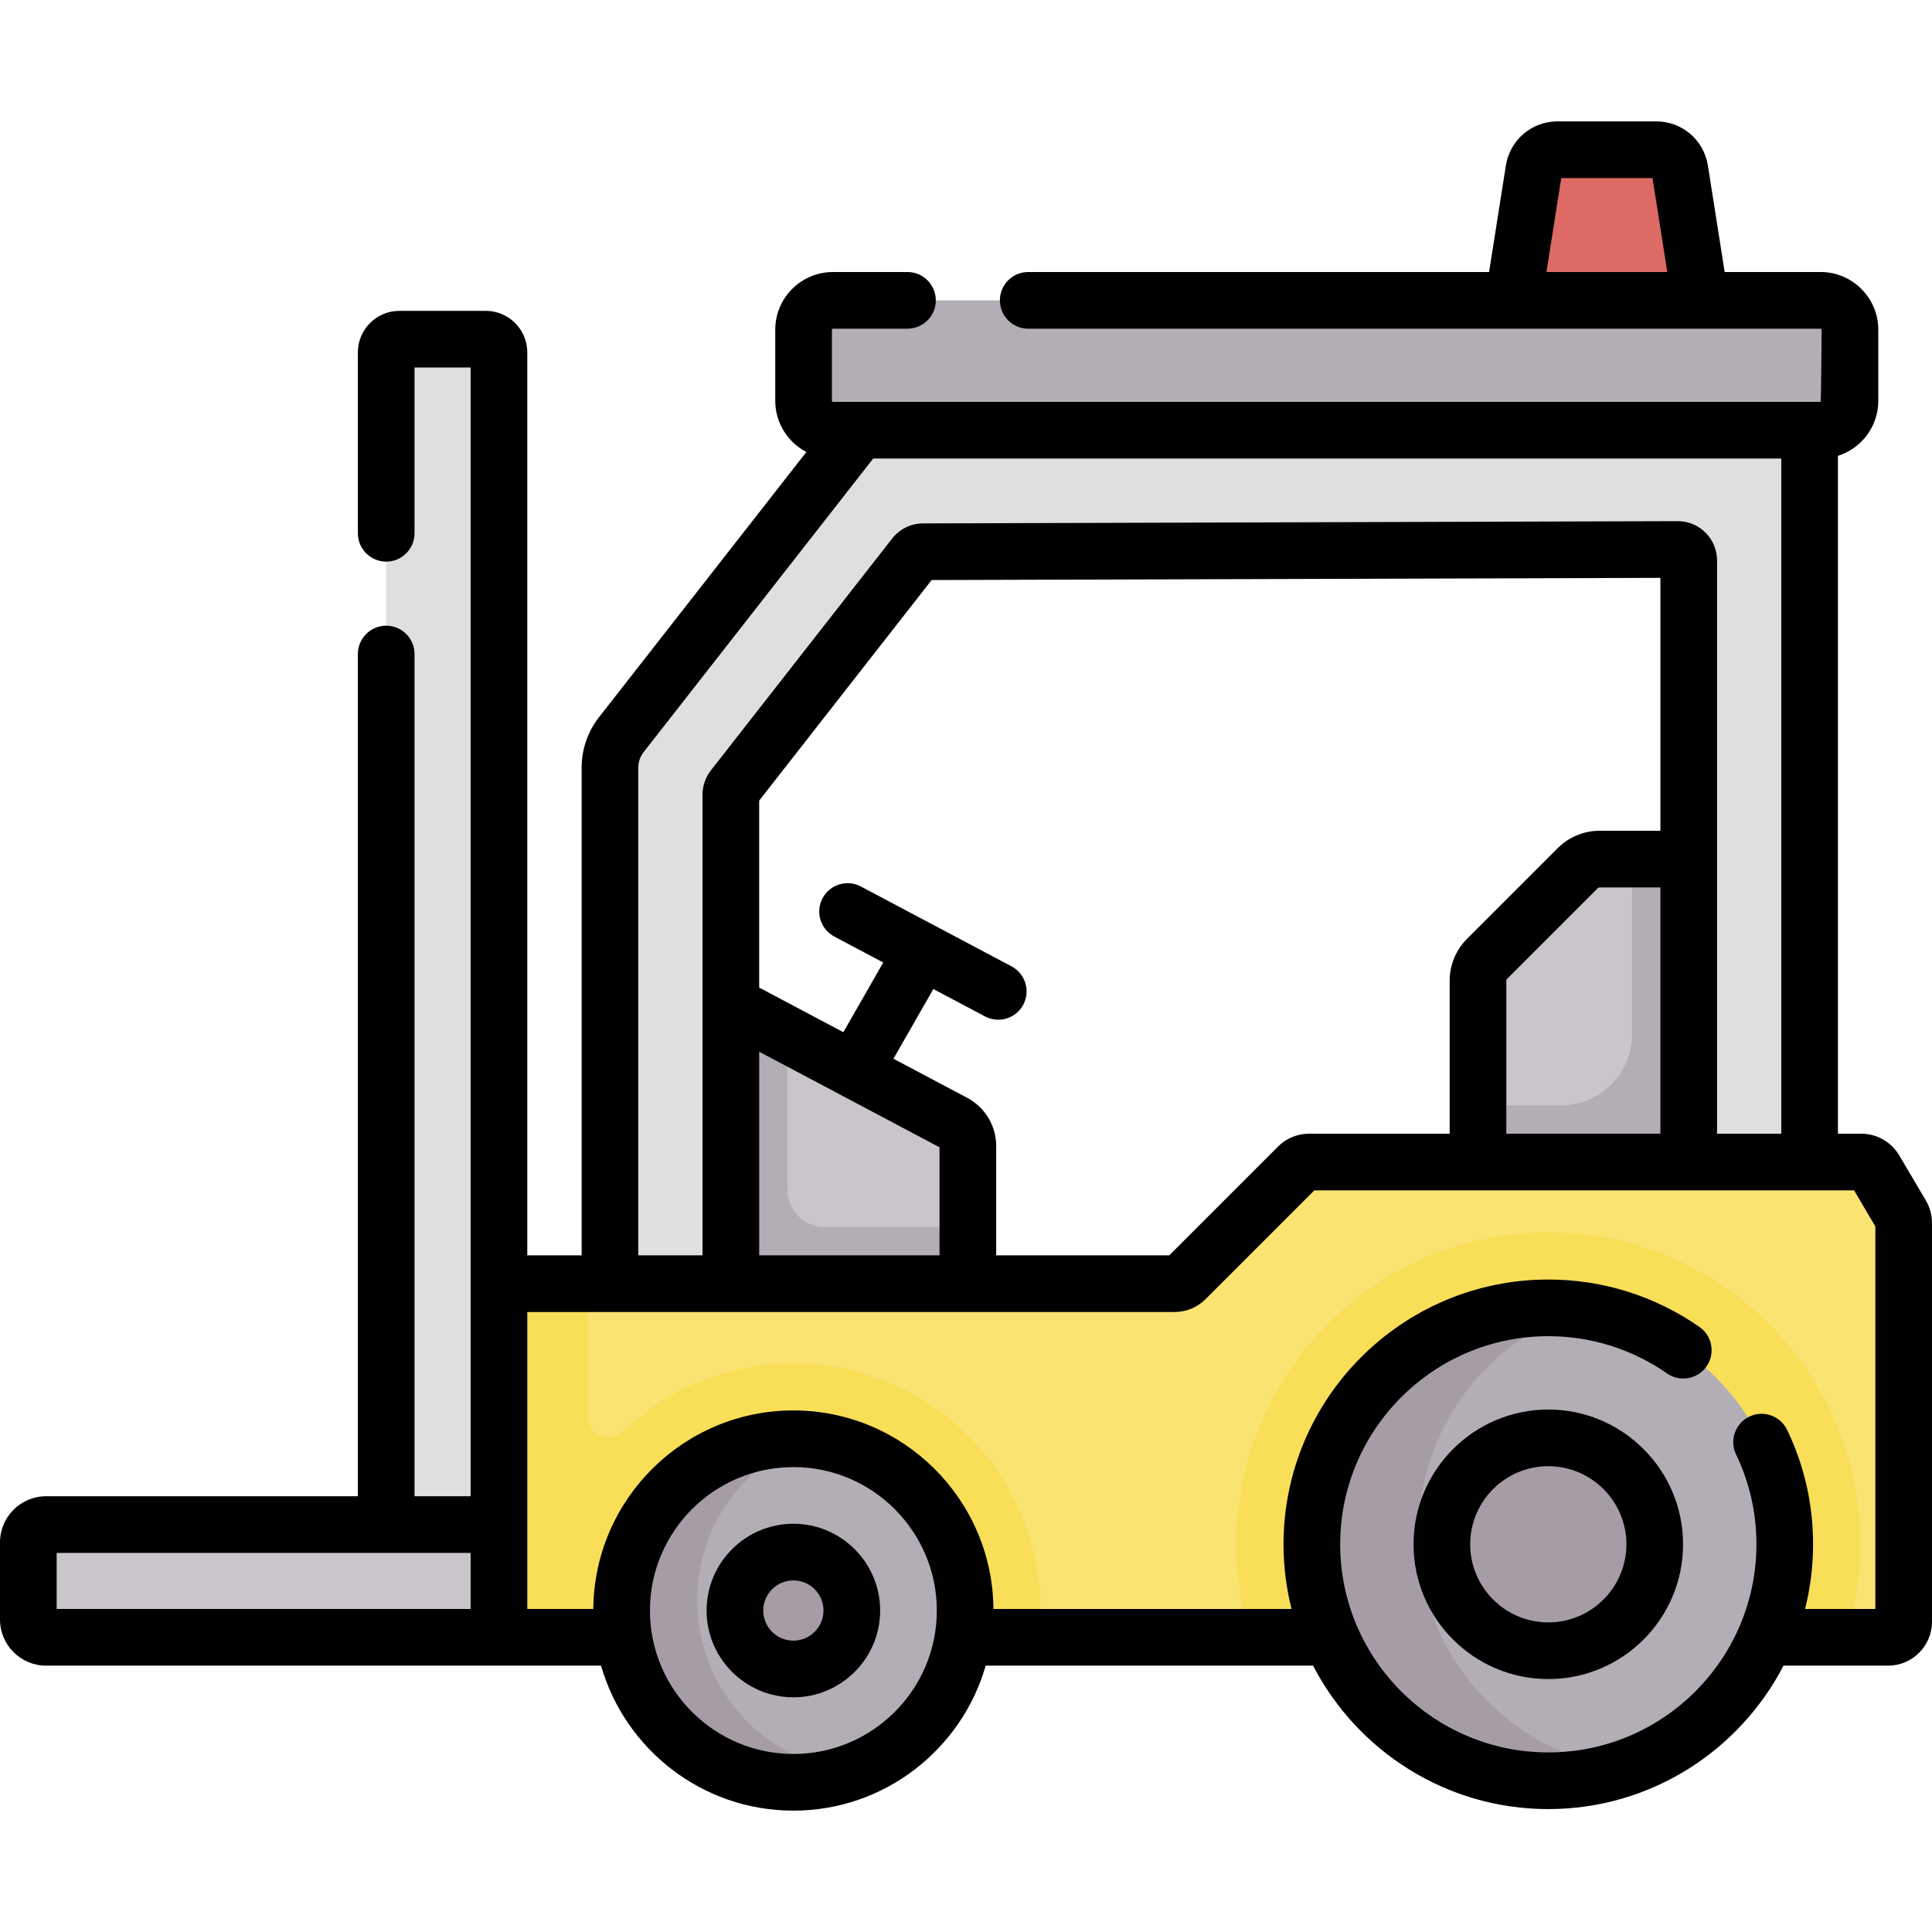 <svg id="Capa_1" enable-background="new 0 0 511.455 511.455" height="512" viewBox="0 0 511.455 511.455" width="512" xmlns="http://www.w3.org/2000/svg"><g><g><path d="m450.162 79.51-5.443-34.51c-.488-3.093-3.153-5.37-6.284-5.37h-26.1c-3.131 0-5.796 2.278-6.284 5.37l-5.443 34.51-3.924 18.429h55.719z" fill="#de6a66"/><path d="m423.531 227.422c-2.212 0-4.333.879-5.896 2.442l-23.929 23.929c-1.564 1.564-2.442 3.685-2.442 5.896v83.84h75.794v-116.107z" fill="#cac5cb"/><path d="m432.055 227.422v46.354c0 10.411-8.44 18.85-18.85 18.85h-21.941v50.903h40.791 35.003v-50.903-65.205h-35.003z" fill="#b3adb5"/><path d="m256.218 303.395c0-2.578-1.425-4.946-3.703-6.153l-82.533-43.041v126.444h85.519z" fill="#cac5cb"/><path d="m208.479 315.019v-40.742l-38.497-20.076v70.619 55.824h38.497 47.023l.518-55.824h-37.739c-5.414.001-9.802-4.388-9.802-9.801z" fill="#b3adb5"/><path d="m479.055 346.227h-32v-197.849c0-1.613-1.31-2.92-2.923-2.915l-199.75.598c-.894.003-1.737.415-2.287 1.119l-47.996 61.382c-.401.513-.619 1.145-.619 1.795v160.176h-32v-167.376c0-3.129 1.047-6.168 2.974-8.632l63.056-80.642 15.297-17.187h236.248z" fill="#e1dee2"/><g><path d="m481.962 113.883h-261.453c-4.295 0-7.777-3.482-7.777-7.777v-18.82c0-4.295 3.482-7.777 7.777-7.777h261.453c4.295 0 7.777 3.482 7.777 7.777v18.82c-.001 4.295-3.482 7.777-7.777 7.777z" fill="#b3adb5"/><path d="m499.835 433.442c2.275 0 4.12-1.845 4.12-4.12v-105.588c0-.737-.197-1.46-.572-2.094l-7.074-11.988c-.741-1.256-2.09-2.026-3.548-2.026h-146.22c-1.093 0-2.141.434-2.913 1.207l-29.781 29.781c-.773.773-1.82 1.207-2.913 1.207h-194.845v93.622h383.746z" fill="#fbe372"/><path d="m492.473 408.821c0-45.542-37.051-82.594-82.594-82.594s-82.594 37.051-82.594 82.594c0 8.572 1.315 16.842 3.749 24.621h157.689c2.436-7.779 3.75-16.049 3.75-24.621z" fill="#f9de58"/><circle cx="409.879" cy="408.821" fill="#b3adb5" r="62.594"/><circle cx="409.879" cy="408.821" fill="#a59ca6" r="28.176"/><path d="m210.029 360.88c-17.531 0-33.474 6.928-45.237 18.188-3.432 3.285-9.133.805-9.133-3.946v-35.302h-39.57v93.622h159.022c.252-2.33.39-4.694.39-7.09 0-36.101-29.371-65.472-65.472-65.472z" fill="#f9de58"/><circle cx="210.029" cy="426.353" fill="#b3adb5" r="45.473"/><g fill="#a59ca6"><path d="m375.462 406.124c0-27.603 17.848-51.038 42.647-59.361-2.703-.357-5.428-.536-8.229-.536-34.57 0-62.594 28.024-62.594 62.594s28.024 62.594 62.594 62.594c6.967 0 13.639-1.134 19.898-3.235-30.665-4.043-54.316-30.287-54.316-62.056z"/><path d="m184.556 423.656c0-19.498 12.266-36.13 29.508-42.593-1.333-.118-2.671-.183-4.035-.183-25.114 0-45.473 20.359-45.473 45.473s20.359 45.473 45.473 45.473c5.615 0 10.973-1.018 15.939-2.879-23.218-2.049-41.412-21.541-41.412-45.291z"/><circle cx="210.029" cy="426.353" r="15.473"/></g><path d="m102.241 411.594v-318.312c0-1.929 1.564-3.493 3.493-3.493h22.863c1.929 0 3.493 1.564 3.493 3.493v318.312z" fill="#e1dee2"/></g><path d="m132.089 433.442h-119.881c-2.6 0-4.708-2.108-4.708-4.708v-20.431c0-2.6 2.108-4.708 4.708-4.708h119.88v29.847z" fill="#cac5cb"/></g><g><path d="m509.842 317.829-7.074-11.988c-2.08-3.524-5.915-5.714-10.007-5.714h-6.206v-179.453c6.186-1.955 10.684-7.745 10.684-14.568v-18.82c0-8.424-6.853-15.277-15.276-15.277h-25.391l-4.444-28.178c-1.069-6.781-6.828-11.702-13.692-11.702h-26.099c-6.865 0-12.623 4.921-13.692 11.702l-4.444 28.178h-122c-4.142 0-7.5 3.358-7.5 7.5s3.358 7.5 7.5 7.5h209.762c.152 0 .276.124.276.277 0 0-.124 19.096-.276 19.096h-261.454c-.153 0-.277-.124-.277-.276v-18.82c0-.153.124-.277.277-.277h19.728c4.142 0 7.5-3.358 7.5-7.5s-3.358-7.5-7.5-7.5h-19.728c-8.424 0-15.277 6.853-15.277 15.277v18.82c0 5.887 3.353 10.998 8.244 13.547l-54.932 70.252c-2.944 3.766-4.566 8.472-4.566 13.252v129.164h-14.39v-239.039c0-6.062-4.931-10.993-10.993-10.993h-22.863c-6.062 0-10.993 4.931-10.993 10.993v47.894c0 4.142 3.358 7.5 7.5 7.5s7.5-3.358 7.5-7.5v-43.887h14.848v298.805h-14.848v-222.956c0-4.142-3.358-7.5-7.5-7.5s-7.5 3.358-7.5 7.5v222.956h-82.531c-6.731 0-12.208 5.477-12.208 12.209v20.431c0 6.731 5.477 12.208 12.208 12.208h146.907c6.353 22.134 26.764 38.383 50.913 38.383s44.56-16.249 50.913-38.383h86.669c11.67 22.531 35.192 37.973 62.269 37.973s50.599-15.442 62.269-37.973h27.687c6.407 0 11.62-5.212 11.62-11.62v-105.588c0-2.077-.559-4.119-1.613-5.905zm-100.458-245.819 3.924-24.88h24.154l3.924 24.88zm-240.405 131.147c0-1.447.491-2.873 1.382-4.013l60.804-77.762h240.389v178.744h-17v-151.748c0-2.788-1.087-5.407-3.062-7.375-1.974-1.968-4.599-3.066-7.384-3.039l-199.752.598c-3.213.011-6.191 1.468-8.171 4l-47.996 61.382c-1.425 1.823-2.21 4.101-2.21 6.415v121.962h-17zm177.562 96.97c-3.104 0-6.022 1.208-8.216 3.403l-28.791 28.791h-45.816v-28.925c0-5.369-2.947-10.266-7.69-12.78l-19.508-10.339 10.563-18.45 13.672 7.246c1.12.593 2.321.875 3.506.875 2.688 0 5.287-1.449 6.633-3.989 1.939-3.66.545-8.199-3.115-10.139l-39.892-21.143c-3.66-1.939-8.198-.545-10.139 3.115-1.939 3.66-.545 8.199 3.115 10.139l12.959 6.868-10.563 18.45-22.28-11.808v-49.502l45.652-58.384 192.924-.578v66.945h-16.023c-4.231 0-8.209 1.648-11.199 4.639l-23.931 23.93c-2.991 2.992-4.638 6.969-4.638 11.199v40.437zm-145.562-21.71 47.739 25.301v28.603h-47.739zm197.784-18.727c0-.221.09-.438.246-.593l23.931-23.93c.155-.155.371-.245.592-.245h16.023v65.205h-40.792zm-383.763 151.404h109.589v14.848h-109.589zm195.029 53.231c-20.938 0-37.973-17.035-37.973-37.973s17.035-37.973 37.973-37.973 37.973 17.035 37.973 37.973-17.035 37.973-37.973 37.973zm286.426-38.383h-18.605c1.382-5.482 2.124-11.216 2.124-17.121 0-10.601-2.311-20.792-6.87-30.292-1.792-3.734-6.271-5.309-10.006-3.517-3.734 1.792-5.309 6.272-3.517 10.006 3.579 7.458 5.393 15.466 5.393 23.802 0 30.379-24.715 55.094-55.094 55.094s-55.094-24.715-55.094-55.094 24.715-55.094 55.094-55.094c11.308 0 22.181 3.412 31.446 9.867 3.4 2.368 8.073 1.532 10.441-1.866s1.532-8.073-1.866-10.441c-11.793-8.216-25.632-12.56-40.021-12.56-38.65 0-70.094 31.444-70.094 70.094 0 5.905.742 11.639 2.124 17.121h-78.918c-.223-29.02-23.89-52.562-52.962-52.562s-52.74 23.542-52.962 52.562h-17.478v-24.171-54.45h171.345c3.104 0 6.022-1.208 8.216-3.403l28.791-28.791h142.89l5.624 9.531v101.285z"/><path d="m409.879 373.145c-19.672 0-35.676 16.004-35.676 35.676s16.004 35.676 35.676 35.676 35.676-16.004 35.676-35.676-16.004-35.676-35.676-35.676zm0 56.352c-11.401 0-20.676-9.275-20.676-20.676s9.275-20.676 20.676-20.676 20.676 9.275 20.676 20.676-9.275 20.676-20.676 20.676z"/><path d="m210.029 403.38c-12.667 0-22.973 10.306-22.973 22.973s10.306 22.973 22.973 22.973 22.973-10.306 22.973-22.973-10.306-22.973-22.973-22.973zm0 30.945c-4.396 0-7.973-3.577-7.973-7.973s3.577-7.973 7.973-7.973 7.973 3.577 7.973 7.973-3.577 7.973-7.973 7.973z"/></g></g></svg>
